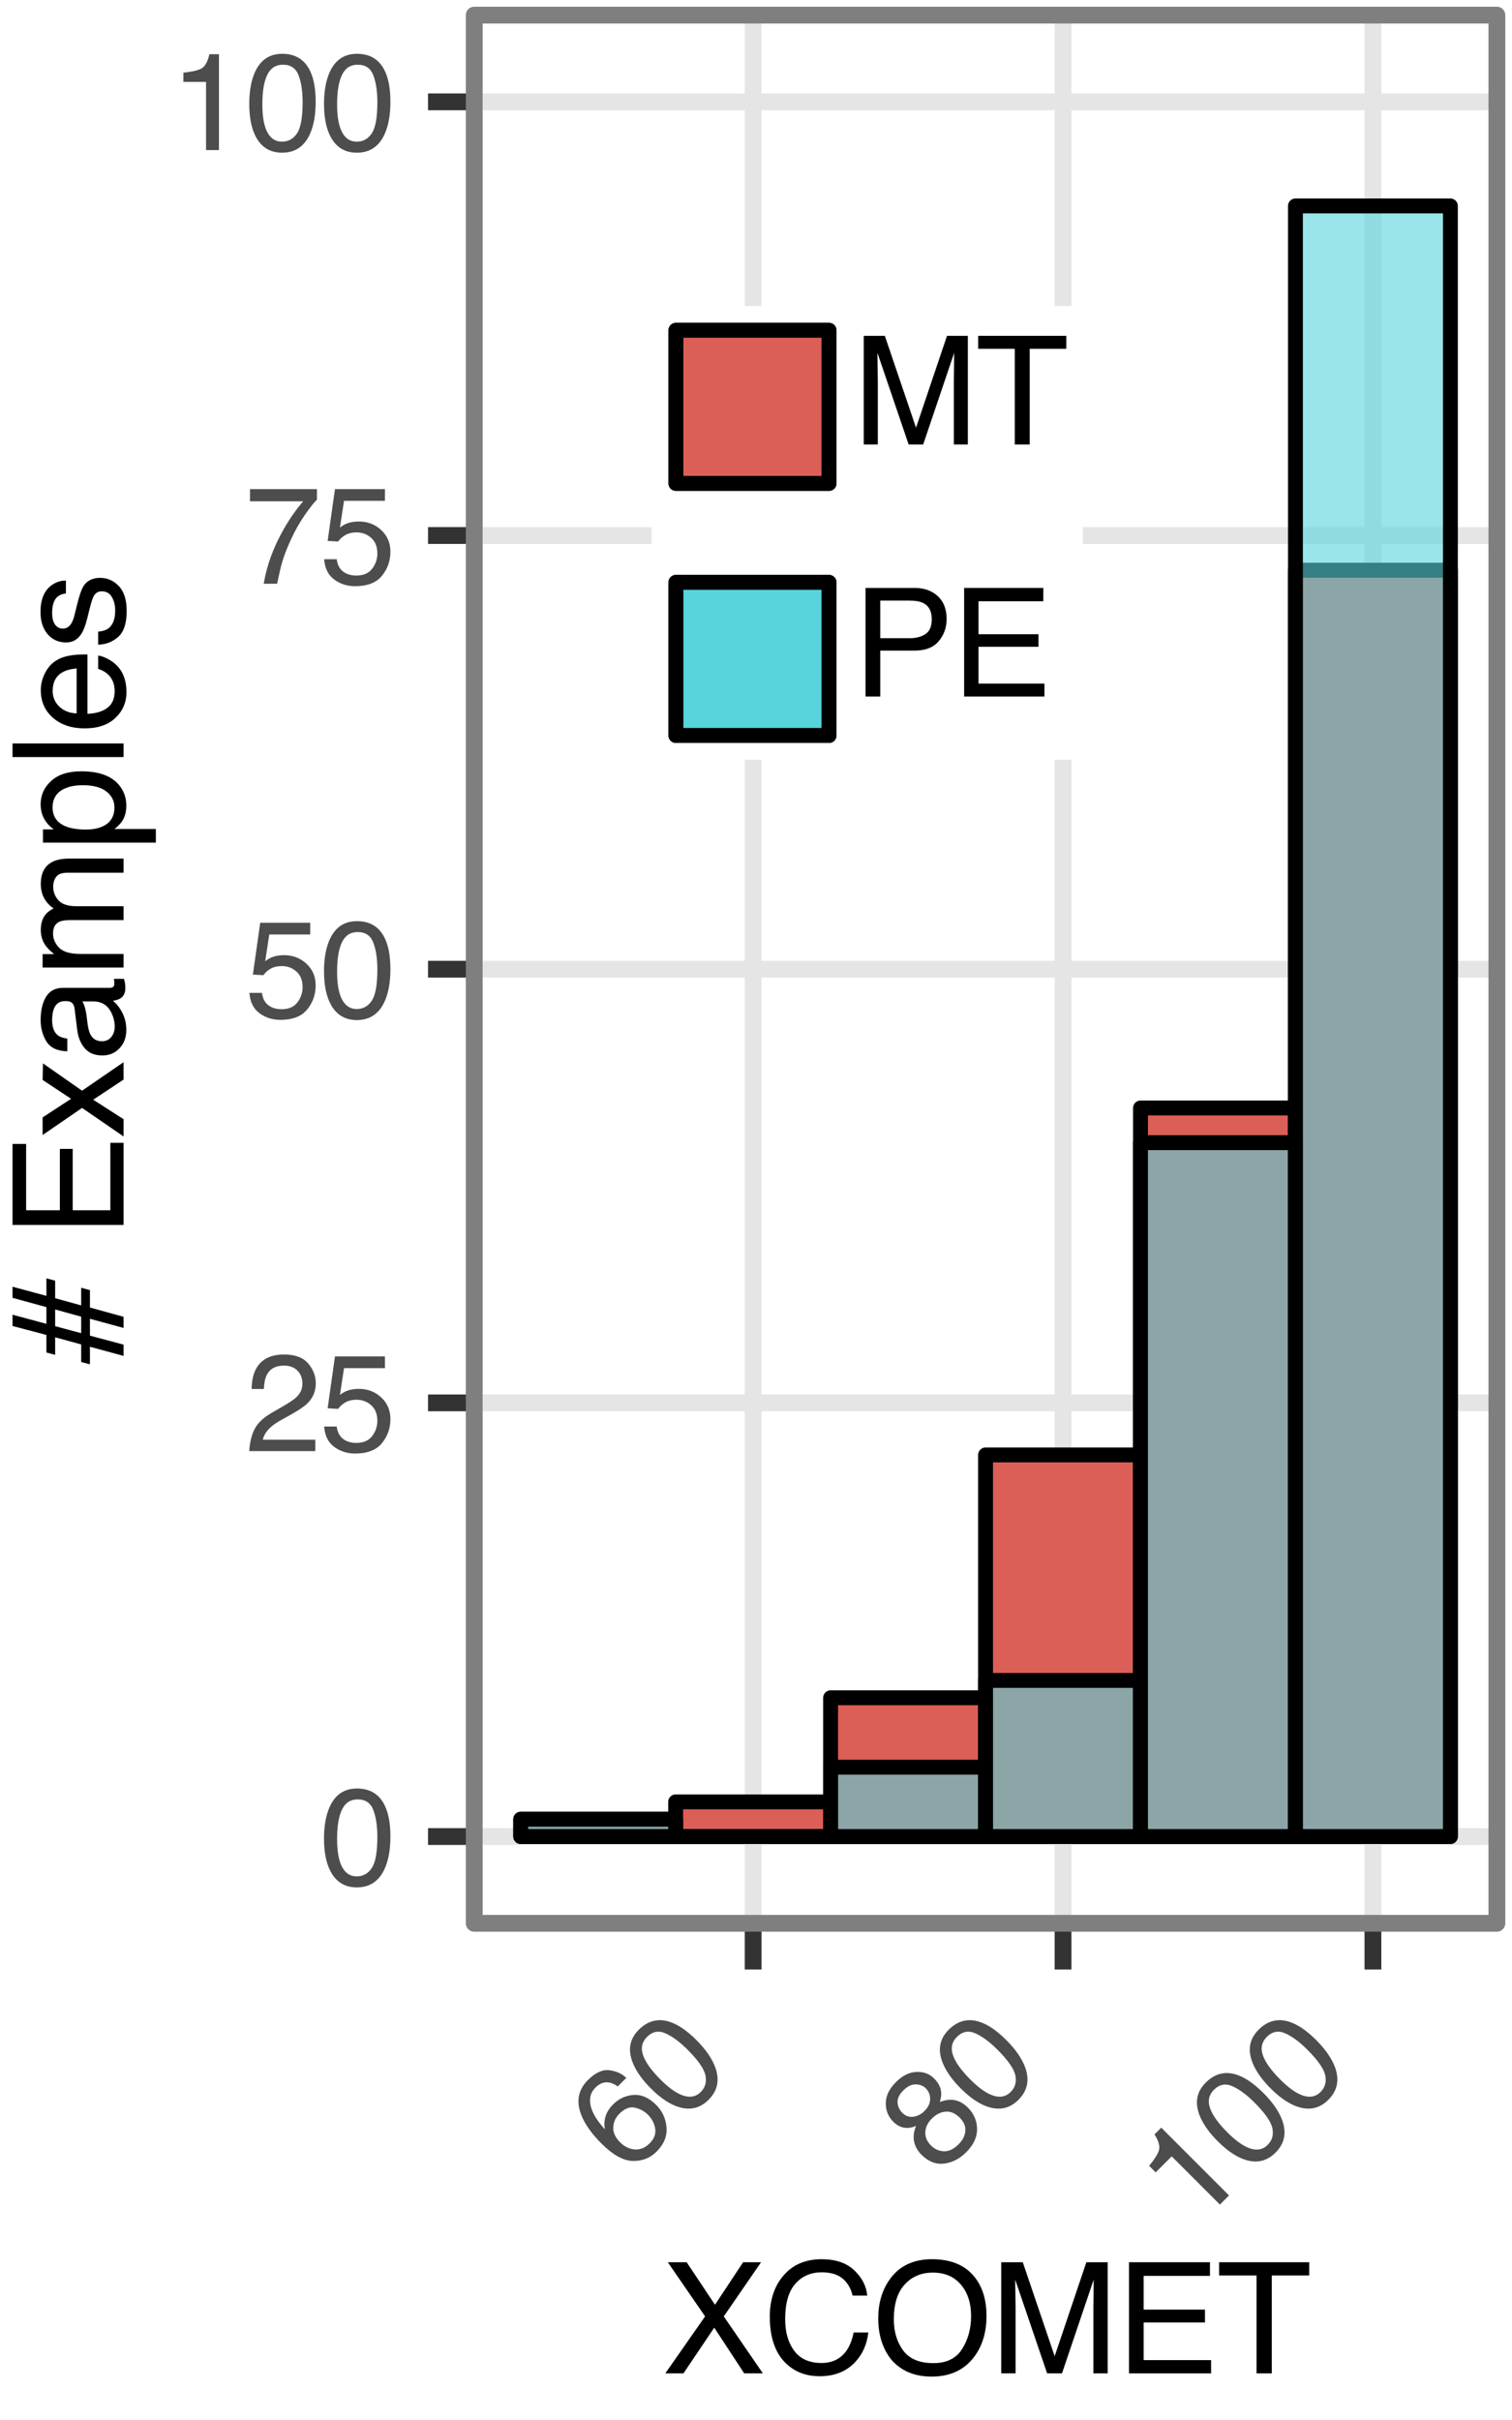 <?xml version="1.0" encoding="utf-8" standalone="no"?>
<!DOCTYPE svg PUBLIC "-//W3C//DTD SVG 1.1//EN"
  "http://www.w3.org/Graphics/SVG/1.1/DTD/svg11.dtd">
<svg xmlns:xlink="http://www.w3.org/1999/xlink" width="90pt" height="144pt" viewBox="0 0 90 144" xmlns="http://www.w3.org/2000/svg" version="1.1">
 <rect x="0" y="0" width="90" height="144" fill="#808080" stroke="none"/>
 <defs>
  <style type="text/css">*{stroke-linejoin: round; stroke-linecap: butt}</style>
 </defs>
 <g id="figure_1">
  <g id="patch_1">
   <path d="M 0 144 
L 90 144 
L 90 0 
L 0 0 
z
" style="fill: #ffffff; stroke: #ffffff; stroke-linejoin: miter"/>
  </g>
  <g id="axes_1">
   <g id="patch_2">
    <path d="M 28.228 114.444 
L 89.1 114.444 
L 89.1 0.9 
L 28.228 0.9 
z
" style="fill: #ffffff"/>
   </g>
   <g id="matplotlib.axis_1">
    <g id="xtick_1">
     <g id="line2d_1">
      <path d="M 44.83 114.444 
L 44.83 0.9 
" clip-path="url(#pcca40e5c64)" style="fill: none; stroke: #e5e5e5; stroke-linecap: square"/>
     </g>
     <g id="line2d_2">
      <path d="M 44.83 114.444 
" style="fill: none; stroke: #333333; stroke-width: 1.5; stroke-linecap: square"/>
      <defs>
       <path id="m9c81a09ba3" d="M 0 0 
L 0 2.75 
" style="stroke: #333333"/>
      </defs>
      <g>
       <use xlink:href="#m9c81a09ba3" x="44.83" y="114.444" style="fill: #333333; stroke: #333333"/>
      </g>
     </g>
     <g id="text_1">
      <!-- 60 -->
      <g style="fill: #4d4d4d" transform="translate(37.359 129.543) rotate(-45) scale(0.08 -0.08)">
       <defs>
        <path id="Helvetica-36" d="M 1872 4494 
Q 2622 4494 2917 4105 
Q 3213 3716 3213 3303 
L 2656 3303 
Q 2606 3569 2497 3719 
Q 2294 4000 1881 4000 
Q 1409 4000 1131 3564 
Q 853 3128 822 2316 
Q 1016 2600 1309 2741 
Q 1578 2866 1909 2866 
Q 2472 2866 2890 2506 
Q 3309 2147 3309 1434 
Q 3309 825 2912 354 
Q 2516 -116 1781 -116 
Q 1153 -116 697 361 
Q 241 838 241 1966 
Q 241 2800 444 3381 
Q 834 4494 1872 4494 
z
M 1831 384 
Q 2275 384 2495 682 
Q 2716 981 2716 1388 
Q 2716 1731 2519 2042 
Q 2322 2353 1803 2353 
Q 1441 2353 1167 2112 
Q 894 1872 894 1388 
Q 894 963 1142 673 
Q 1391 384 1831 384 
z
" transform="scale(0.016)"/>
        <path id="Helvetica-30" d="M 1731 4475 
Q 2600 4475 2988 3759 
Q 3288 3206 3288 2244 
Q 3288 1331 3016 734 
Q 2622 -122 1728 -122 
Q 922 -122 528 578 
Q 200 1163 200 2147 
Q 200 2909 397 3456 
Q 766 4475 1731 4475 
z
M 1725 391 
Q 2163 391 2422 778 
Q 2681 1166 2681 2222 
Q 2681 2984 2493 3476 
Q 2306 3969 1766 3969 
Q 1269 3969 1039 3501 
Q 809 3034 809 2125 
Q 809 1441 956 1025 
Q 1181 391 1725 391 
z
" transform="scale(0.016)"/>
       </defs>
       <use xlink:href="#Helvetica-36"/>
       <use xlink:href="#Helvetica-30" x="55.615"/>
      </g>
     </g>
    </g>
    <g id="xtick_2">
     <g id="line2d_3">
      <path d="M 63.276 114.444 
L 63.276 0.9 
" clip-path="url(#pcca40e5c64)" style="fill: none; stroke: #e5e5e5; stroke-linecap: square"/>
     </g>
     <g id="line2d_4">
      <path d="M 63.276 114.444 
" style="fill: none; stroke: #333333; stroke-width: 1.5; stroke-linecap: square"/>
      <g>
       <use xlink:href="#m9c81a09ba3" x="63.276" y="114.444" style="fill: #333333; stroke: #333333"/>
      </g>
     </g>
     <g id="text_2">
      <!-- 80 -->
      <g style="fill: #4d4d4d" transform="translate(55.805 129.543) rotate(-45) scale(0.08 -0.08)">
       <defs>
        <path id="Helvetica-38" d="M 1741 2600 
Q 2113 2600 2322 2808 
Q 2531 3016 2531 3303 
Q 2531 3553 2331 3762 
Q 2131 3972 1722 3972 
Q 1316 3972 1134 3762 
Q 953 3553 953 3272 
Q 953 2956 1187 2778 
Q 1422 2600 1741 2600 
z
M 1775 384 
Q 2166 384 2423 595 
Q 2681 806 2681 1225 
Q 2681 1659 2415 1884 
Q 2150 2109 1734 2109 
Q 1331 2109 1076 1879 
Q 822 1650 822 1244 
Q 822 894 1055 639 
Q 1288 384 1775 384 
z
M 975 2384 
Q 741 2484 609 2619 
Q 363 2869 363 3269 
Q 363 3769 725 4128 
Q 1088 4488 1753 4488 
Q 2397 4488 2762 4148 
Q 3128 3809 3128 3356 
Q 3128 2938 2916 2678 
Q 2797 2531 2547 2391 
Q 2825 2263 2984 2097 
Q 3281 1784 3281 1284 
Q 3281 694 2884 283 
Q 2488 -128 1763 -128 
Q 1109 -128 657 226 
Q 206 581 206 1256 
Q 206 1653 400 1942 
Q 594 2231 975 2384 
z
" transform="scale(0.016)"/>
       </defs>
       <use xlink:href="#Helvetica-38"/>
       <use xlink:href="#Helvetica-30" x="55.615"/>
      </g>
     </g>
    </g>
    <g id="xtick_3">
     <g id="line2d_5">
      <path d="M 81.722 114.444 
L 81.722 0.9 
" clip-path="url(#pcca40e5c64)" style="fill: none; stroke: #e5e5e5; stroke-linecap: square"/>
     </g>
     <g id="line2d_6">
      <path d="M 81.722 114.444 
" style="fill: none; stroke: #333333; stroke-width: 1.5; stroke-linecap: square"/>
      <g>
       <use xlink:href="#m9c81a09ba3" x="81.722" y="114.444" style="fill: #333333; stroke: #333333"/>
      </g>
     </g>
     <g id="text_3">
      <!-- 100 -->
      <g style="fill: #4d4d4d" transform="translate(71.105 132.689) rotate(-45) scale(0.08 -0.08)">
       <defs>
        <path id="Helvetica-31" d="M 613 3169 
L 613 3600 
Q 1222 3659 1462 3798 
Q 1703 3938 1822 4456 
L 2266 4456 
L 2266 0 
L 1666 0 
L 1666 3169 
L 613 3169 
z
" transform="scale(0.016)"/>
       </defs>
       <use xlink:href="#Helvetica-31"/>
       <use xlink:href="#Helvetica-30" x="55.615"/>
       <use xlink:href="#Helvetica-30" x="111.23"/>
      </g>
     </g>
    </g>
    <g id="xtick_4"/>
    <g id="xtick_5"/>
    <g id="xtick_6"/>
   </g>
   <g id="matplotlib.axis_2">
    <g id="ytick_1">
     <g id="line2d_7">
      <path d="M 28.228 109.283 
L 89.1 109.283 
" clip-path="url(#pcca40e5c64)" style="fill: none; stroke: #e5e5e5; stroke-linecap: square"/>
     </g>
     <g id="line2d_8">
      <path d="M 28.228 109.283 
" style="fill: none; stroke: #333333; stroke-width: 1.5; stroke-linecap: square"/>
      <defs>
       <path id="m136d6ffa2c" d="M 0 0 
L -2.75 0 
" style="stroke: #333333"/>
      </defs>
      <g>
       <use xlink:href="#m136d6ffa2c" x="28.228" y="109.283" style="fill: #333333; stroke: #333333"/>
      </g>
     </g>
     <g id="text_4">
      <!-- 0 -->
      <g style="fill: #4d4d4d" transform="translate(19.03 112.152) scale(0.08 -0.08)">
       <use xlink:href="#Helvetica-30"/>
      </g>
     </g>
    </g>
    <g id="ytick_2">
     <g id="line2d_9">
      <path d="M 28.228 83.477 
L 89.1 83.477 
" clip-path="url(#pcca40e5c64)" style="fill: none; stroke: #e5e5e5; stroke-linecap: square"/>
     </g>
     <g id="line2d_10">
      <path d="M 28.228 83.477 
" style="fill: none; stroke: #333333; stroke-width: 1.5; stroke-linecap: square"/>
      <g>
       <use xlink:href="#m136d6ffa2c" x="28.228" y="83.477" style="fill: #333333; stroke: #333333"/>
      </g>
     </g>
     <g id="text_5">
      <!-- 25 -->
      <g style="fill: #4d4d4d" transform="translate(14.581 86.347) scale(0.08 -0.08)">
       <defs>
        <path id="Helvetica-32" d="M 200 0 
Q 231 578 439 1006 
Q 647 1434 1250 1784 
L 1850 2131 
Q 2253 2366 2416 2531 
Q 2672 2791 2672 3125 
Q 2672 3516 2437 3745 
Q 2203 3975 1813 3975 
Q 1234 3975 1013 3538 
Q 894 3303 881 2888 
L 309 2888 
Q 319 3472 525 3841 
Q 891 4491 1816 4491 
Q 2584 4491 2939 4075 
Q 3294 3659 3294 3150 
Q 3294 2613 2916 2231 
Q 2697 2009 2131 1694 
L 1703 1456 
Q 1397 1288 1222 1134 
Q 909 863 828 531 
L 3272 531 
L 3272 0 
L 200 0 
z
" transform="scale(0.016)"/>
        <path id="Helvetica-35" d="M 791 1141 
Q 847 659 1238 475 
Q 1438 381 1700 381 
Q 2200 381 2440 700 
Q 2681 1019 2681 1406 
Q 2681 1875 2395 2131 
Q 2109 2388 1709 2388 
Q 1419 2388 1211 2275 
Q 1003 2163 856 1963 
L 369 1991 
L 709 4400 
L 3034 4400 
L 3034 3856 
L 1131 3856 
L 941 2613 
Q 1097 2731 1238 2791 
Q 1488 2894 1816 2894 
Q 2431 2894 2859 2497 
Q 3288 2100 3288 1491 
Q 3288 856 2895 371 
Q 2503 -113 1644 -113 
Q 1097 -113 676 195 
Q 256 503 206 1141 
L 791 1141 
z
" transform="scale(0.016)"/>
       </defs>
       <use xlink:href="#Helvetica-32"/>
       <use xlink:href="#Helvetica-35" x="55.615"/>
      </g>
     </g>
    </g>
    <g id="ytick_3">
     <g id="line2d_11">
      <path d="M 28.228 57.672 
L 89.1 57.672 
" clip-path="url(#pcca40e5c64)" style="fill: none; stroke: #e5e5e5; stroke-linecap: square"/>
     </g>
     <g id="line2d_12">
      <path d="M 28.228 57.672 
" style="fill: none; stroke: #333333; stroke-width: 1.5; stroke-linecap: square"/>
      <g>
       <use xlink:href="#m136d6ffa2c" x="28.228" y="57.672" style="fill: #333333; stroke: #333333"/>
      </g>
     </g>
     <g id="text_6">
      <!-- 50 -->
      <g style="fill: #4d4d4d" transform="translate(14.581 60.541) scale(0.08 -0.08)">
       <use xlink:href="#Helvetica-35"/>
       <use xlink:href="#Helvetica-30" x="55.615"/>
      </g>
     </g>
    </g>
    <g id="ytick_4">
     <g id="line2d_13">
      <path d="M 28.228 31.866 
L 89.1 31.866 
" clip-path="url(#pcca40e5c64)" style="fill: none; stroke: #e5e5e5; stroke-linecap: square"/>
     </g>
     <g id="line2d_14">
      <path d="M 28.228 31.866 
" style="fill: none; stroke: #333333; stroke-width: 1.5; stroke-linecap: square"/>
      <g>
       <use xlink:href="#m136d6ffa2c" x="28.228" y="31.866" style="fill: #333333; stroke: #333333"/>
      </g>
     </g>
     <g id="text_7">
      <!-- 75 -->
      <g style="fill: #4d4d4d" transform="translate(14.581 34.736) scale(0.08 -0.08)">
       <defs>
        <path id="Helvetica-37" d="M 3347 4400 
L 3347 3909 
Q 3131 3700 2773 3181 
Q 2416 2663 2141 2063 
Q 1869 1478 1728 997 
Q 1638 688 1494 0 
L 872 0 
Q 1084 1281 1809 2550 
Q 2238 3294 2709 3834 
L 234 3834 
L 234 4400 
L 3347 4400 
z
" transform="scale(0.016)"/>
       </defs>
       <use xlink:href="#Helvetica-37"/>
       <use xlink:href="#Helvetica-35" x="55.615"/>
      </g>
     </g>
    </g>
    <g id="ytick_5">
     <g id="line2d_15">
      <path d="M 28.228 6.061 
L 89.1 6.061 
" clip-path="url(#pcca40e5c64)" style="fill: none; stroke: #e5e5e5; stroke-linecap: square"/>
     </g>
     <g id="line2d_16">
      <path d="M 28.228 6.061 
" style="fill: none; stroke: #333333; stroke-width: 1.5; stroke-linecap: square"/>
      <g>
       <use xlink:href="#m136d6ffa2c" x="28.228" y="6.061" style="fill: #333333; stroke: #333333"/>
      </g>
     </g>
     <g id="text_8">
      <!-- 100 -->
      <g style="fill: #4d4d4d" transform="translate(10.132 8.93) scale(0.08 -0.08)">
       <use xlink:href="#Helvetica-31"/>
       <use xlink:href="#Helvetica-30" x="55.615"/>
       <use xlink:href="#Helvetica-30" x="111.23"/>
      </g>
     </g>
    </g>
    <g id="ytick_6"/>
    <g id="ytick_7"/>
    <g id="ytick_8"/>
    <g id="ytick_9"/>
   </g>
   <g id="PolyCollection_1">
    <path d="M 30.995 109.283 
L 30.995 108.25 
L 40.218 108.25 
L 40.218 109.283 
z
" clip-path="url(#pcca40e5c64)" style="fill: #db5f57; stroke: #000000; stroke-width: 0.886"/>
    <path d="M 40.218 109.283 
L 40.218 107.218 
L 49.441 107.218 
L 49.441 109.283 
z
" clip-path="url(#pcca40e5c64)" style="fill: #db5f57; stroke: #000000; stroke-width: 0.886"/>
    <path d="M 49.441 109.283 
L 49.441 101.025 
L 58.664 101.025 
L 58.664 109.283 
z
" clip-path="url(#pcca40e5c64)" style="fill: #db5f57; stroke: #000000; stroke-width: 0.886"/>
    <path d="M 58.664 109.283 
L 58.664 86.574 
L 67.887 86.574 
L 67.887 109.283 
z
" clip-path="url(#pcca40e5c64)" style="fill: #db5f57; stroke: #000000; stroke-width: 0.886"/>
    <path d="M 67.887 109.283 
L 67.887 65.93 
L 77.11 65.93 
L 77.11 109.283 
z
" clip-path="url(#pcca40e5c64)" style="fill: #db5f57; stroke: #000000; stroke-width: 0.886"/>
    <path d="M 77.11 109.283 
L 77.11 33.931 
L 86.333 33.931 
L 86.333 109.283 
z
" clip-path="url(#pcca40e5c64)" style="fill: #db5f57; stroke: #000000; stroke-width: 0.886"/>
   </g>
   <g id="PolyCollection_2">
    <path d="M 30.995 109.283 
L 30.995 108.25 
L 40.218 108.25 
L 40.218 109.283 
z
" clip-path="url(#pcca40e5c64)" style="fill: #57d3db; fill-opacity: 0.6; stroke: #000000; stroke-width: 0.886"/>
    <path d="M 40.218 109.283 
L 40.218 109.283 
L 49.441 109.283 
L 49.441 109.283 
z
" clip-path="url(#pcca40e5c64)" style="fill: #57d3db; fill-opacity: 0.6; stroke: #000000; stroke-width: 0.886"/>
    <path d="M 49.441 109.283 
L 49.441 105.154 
L 58.664 105.154 
L 58.664 109.283 
z
" clip-path="url(#pcca40e5c64)" style="fill: #57d3db; fill-opacity: 0.6; stroke: #000000; stroke-width: 0.886"/>
    <path d="M 58.664 109.283 
L 58.664 99.993 
L 67.887 99.993 
L 67.887 109.283 
z
" clip-path="url(#pcca40e5c64)" style="fill: #57d3db; fill-opacity: 0.6; stroke: #000000; stroke-width: 0.886"/>
    <path d="M 67.887 109.283 
L 67.887 67.994 
L 77.11 67.994 
L 77.11 109.283 
z
" clip-path="url(#pcca40e5c64)" style="fill: #57d3db; fill-opacity: 0.6; stroke: #000000; stroke-width: 0.886"/>
    <path d="M 77.11 109.283 
L 77.11 12.254 
L 86.333 12.254 
L 86.333 109.283 
z
" clip-path="url(#pcca40e5c64)" style="fill: #57d3db; fill-opacity: 0.6; stroke: #000000; stroke-width: 0.886"/>
   </g>
  </g>
  <g id="patch_3">
   <path d="M 28.228 114.444 
L 89.1 114.444 
L 89.1 0.9 
L 28.228 0.9 
L 28.228 114.444 
z
" style="fill: none; stroke: #7f7f7f; stroke-linejoin: miter"/>
  </g>
  <g id="text_9">
   <!-- XCOMET -->
   <g transform="translate(39.414 141.224) scale(0.09 -0.09)">
    <defs>
     <path id="Helvetica-58" d="M 881 0 
L 131 0 
L 1775 2353 
L 234 4591 
L 1013 4591 
L 2184 2834 
L 3347 4591 
L 4088 4591 
L 2547 2353 
L 4163 0 
L 3391 0 
L 2153 1888 
L 881 0 
z
" transform="scale(0.016)"/>
     <path id="Helvetica-43" d="M 2422 4716 
Q 3294 4716 3775 4256 
Q 4256 3797 4309 3213 
L 3703 3213 
Q 3600 3656 3292 3915 
Q 2984 4175 2428 4175 
Q 1750 4175 1333 3698 
Q 916 3222 916 2238 
Q 916 1431 1292 929 
Q 1669 428 2416 428 
Q 3103 428 3463 956 
Q 3653 1234 3747 1688 
L 4353 1688 
Q 4272 963 3816 472 
Q 3269 -119 2341 -119 
Q 1541 -119 997 366 
Q 281 1006 281 2344 
Q 281 3359 819 4009 
Q 1400 4716 2422 4716 
z
M 2297 4716 
L 2297 4716 
z
" transform="scale(0.016)"/>
     <path id="Helvetica-4f" d="M 2469 4716 
Q 3684 4716 4269 3934 
Q 4725 3325 4725 2375 
Q 4725 1347 4203 666 
Q 3591 -134 2456 -134 
Q 1397 -134 791 566 
Q 250 1241 250 2272 
Q 250 3203 713 3866 
Q 1306 4716 2469 4716 
z
M 2531 422 
Q 3353 422 3720 1011 
Q 4088 1600 4088 2366 
Q 4088 3175 3664 3669 
Q 3241 4163 2506 4163 
Q 1794 4163 1344 3673 
Q 894 3184 894 2231 
Q 894 1469 1280 945 
Q 1666 422 2531 422 
z
M 2488 4716 
L 2488 4716 
z
" transform="scale(0.016)"/>
     <path id="Helvetica-4d" d="M 472 4591 
L 1363 4591 
L 2681 709 
L 3991 4591 
L 4872 4591 
L 4872 0 
L 4281 0 
L 4281 2709 
Q 4281 2850 4287 3175 
Q 4294 3500 4294 3872 
L 2984 0 
L 2369 0 
L 1050 3872 
L 1050 3731 
Q 1050 3563 1058 3217 
Q 1066 2872 1066 2709 
L 1066 0 
L 472 0 
L 472 4591 
z
" transform="scale(0.016)"/>
     <path id="Helvetica-45" d="M 547 4591 
L 3894 4591 
L 3894 4028 
L 1153 4028 
L 1153 2634 
L 3688 2634 
L 3688 2103 
L 1153 2103 
L 1153 547 
L 3941 547 
L 3941 0 
L 547 0 
L 547 4591 
z
M 2244 4591 
L 2244 4591 
z
" transform="scale(0.016)"/>
     <path id="Helvetica-54" d="M 3828 4591 
L 3828 4044 
L 2281 4044 
L 2281 0 
L 1650 0 
L 1650 4044 
L 103 4044 
L 103 4591 
L 3828 4591 
z
" transform="scale(0.016)"/>
    </defs>
    <use xlink:href="#Helvetica-58"/>
    <use xlink:href="#Helvetica-43" x="66.699"/>
    <use xlink:href="#Helvetica-4f" x="138.916"/>
    <use xlink:href="#Helvetica-4d" x="216.699"/>
    <use xlink:href="#Helvetica-45" x="300"/>
    <use xlink:href="#Helvetica-54" x="366.699"/>
   </g>
  </g>
  <g id="text_10">
   <!-- # Examples -->
   <g transform="translate(7.356 81.182) rotate(-90) scale(0.09 -0.09)">
    <defs>
     <path id="Helvetica-23" d="M 94 1753 
L 822 1753 
L 1116 2828 
L 391 2828 
L 488 3191 
L 1213 3191 
L 1584 4591 
L 2050 4591 
L 1672 3191 
L 2363 3191 
L 2747 4591 
L 3206 4591 
L 2828 3191 
L 3553 3191 
L 3456 2828 
L 2731 2828 
L 2434 1753 
L 3163 1753 
L 3066 1391 
L 2347 1391 
L 1963 0 
L 1503 0 
L 1881 1391 
L 1184 1391 
L 813 0 
L 347 0 
L 725 1391 
L 0 1391 
L 94 1753 
z
M 1969 1753 
L 2266 2828 
L 1575 2828 
L 1288 1753 
L 1969 1753 
z
" transform="scale(0.016)"/>
     <path id="Helvetica-20" transform="scale(0.016)"/>
     <path id="Helvetica-78" d="M 94 3347 
L 822 3347 
L 1591 2169 
L 2369 3347 
L 3053 3331 
L 1925 1716 
L 3103 0 
L 2384 0 
L 1553 1256 
L 747 0 
L 34 0 
L 1213 1716 
L 94 3347 
z
" transform="scale(0.016)"/>
     <path id="Helvetica-61" d="M 844 891 
Q 844 647 1022 506 
Q 1200 366 1444 366 
Q 1741 366 2019 503 
Q 2488 731 2488 1250 
L 2488 1703 
Q 2384 1638 2221 1594 
Q 2059 1550 1903 1531 
L 1563 1488 
Q 1256 1447 1103 1359 
Q 844 1213 844 891 
z
M 2206 2028 
Q 2400 2053 2466 2191 
Q 2503 2266 2503 2406 
Q 2503 2694 2298 2823 
Q 2094 2953 1713 2953 
Q 1272 2953 1088 2716 
Q 984 2584 953 2325 
L 428 2325 
Q 444 2944 830 3186 
Q 1216 3428 1725 3428 
Q 2316 3428 2684 3203 
Q 3050 2978 3050 2503 
L 3050 575 
Q 3050 488 3086 434 
Q 3122 381 3238 381 
Q 3275 381 3322 386 
Q 3369 391 3422 400 
L 3422 -16 
Q 3291 -53 3222 -62 
Q 3153 -72 3034 -72 
Q 2744 -72 2613 134 
Q 2544 244 2516 444 
Q 2344 219 2022 53 
Q 1700 -113 1313 -113 
Q 847 -113 551 170 
Q 256 453 256 878 
Q 256 1344 547 1600 
Q 838 1856 1309 1916 
L 2206 2028 
z
M 1741 3428 
L 1741 3428 
z
" transform="scale(0.016)"/>
     <path id="Helvetica-6d" d="M 413 3347 
L 969 3347 
L 969 2872 
Q 1169 3119 1331 3231 
Q 1609 3422 1963 3422 
Q 2363 3422 2606 3225 
Q 2744 3113 2856 2894 
Q 3044 3163 3297 3292 
Q 3550 3422 3866 3422 
Q 4541 3422 4784 2934 
Q 4916 2672 4916 2228 
L 4916 0 
L 4331 0 
L 4331 2325 
Q 4331 2659 4164 2784 
Q 3997 2909 3756 2909 
Q 3425 2909 3186 2687 
Q 2947 2466 2947 1947 
L 2947 0 
L 2375 0 
L 2375 2184 
Q 2375 2525 2294 2681 
Q 2166 2916 1816 2916 
Q 1497 2916 1236 2669 
Q 975 2422 975 1775 
L 975 0 
L 413 0 
L 413 3347 
z
" transform="scale(0.016)"/>
     <path id="Helvetica-70" d="M 1825 378 
Q 2219 378 2480 708 
Q 2741 1038 2741 1694 
Q 2741 2094 2625 2381 
Q 2406 2934 1825 2934 
Q 1241 2934 1025 2350 
Q 909 2038 909 1556 
Q 909 1169 1025 897 
Q 1244 378 1825 378 
z
M 369 3331 
L 916 3331 
L 916 2888 
Q 1084 3116 1284 3241 
Q 1569 3428 1953 3428 
Q 2522 3428 2919 2992 
Q 3316 2556 3316 1747 
Q 3316 653 2744 184 
Q 2381 -113 1900 -113 
Q 1522 -113 1266 53 
Q 1116 147 931 375 
L 931 -1334 
L 369 -1334 
L 369 3331 
z
" transform="scale(0.016)"/>
     <path id="Helvetica-6c" d="M 428 4591 
L 991 4591 
L 991 0 
L 428 0 
L 428 4591 
z
" transform="scale(0.016)"/>
     <path id="Helvetica-65" d="M 1806 3422 
Q 2163 3422 2497 3255 
Q 2831 3088 3006 2822 
Q 3175 2569 3231 2231 
Q 3281 2000 3281 1494 
L 828 1494 
Q 844 984 1069 676 
Q 1294 369 1766 369 
Q 2206 369 2469 659 
Q 2619 828 2681 1050 
L 3234 1050 
Q 3213 866 3089 639 
Q 2966 413 2813 269 
Q 2556 19 2178 -69 
Q 1975 -119 1719 -119 
Q 1094 -119 659 336 
Q 225 791 225 1609 
Q 225 2416 662 2919 
Q 1100 3422 1806 3422 
z
M 2703 1941 
Q 2669 2306 2544 2525 
Q 2313 2931 1772 2931 
Q 1384 2931 1121 2651 
Q 859 2372 844 1941 
L 2703 1941 
z
M 1753 3428 
L 1753 3428 
z
" transform="scale(0.016)"/>
     <path id="Helvetica-73" d="M 747 1050 
Q 772 769 888 619 
Q 1100 347 1625 347 
Q 1938 347 2175 483 
Q 2413 619 2413 903 
Q 2413 1119 2222 1231 
Q 2100 1300 1741 1391 
L 1294 1503 
Q 866 1609 663 1741 
Q 300 1969 300 2372 
Q 300 2847 642 3140 
Q 984 3434 1563 3434 
Q 2319 3434 2653 2991 
Q 2863 2709 2856 2384 
L 2325 2384 
Q 2309 2575 2191 2731 
Q 1997 2953 1519 2953 
Q 1200 2953 1036 2831 
Q 872 2709 872 2509 
Q 872 2291 1088 2159 
Q 1213 2081 1456 2022 
L 1828 1931 
Q 2434 1784 2641 1647 
Q 2969 1431 2969 969 
Q 2969 522 2630 197 
Q 2291 -128 1597 -128 
Q 850 -128 539 211 
Q 228 550 206 1050 
L 747 1050 
z
M 1578 3428 
L 1578 3428 
z
" transform="scale(0.016)"/>
    </defs>
    <use xlink:href="#Helvetica-23"/>
    <use xlink:href="#Helvetica-20" x="55.615"/>
    <use xlink:href="#Helvetica-45" x="83.398"/>
    <use xlink:href="#Helvetica-78" x="150.098"/>
    <use xlink:href="#Helvetica-61" x="200.098"/>
    <use xlink:href="#Helvetica-6d" x="255.713"/>
    <use xlink:href="#Helvetica-70" x="339.014"/>
    <use xlink:href="#Helvetica-6c" x="394.629"/>
    <use xlink:href="#Helvetica-65" x="416.846"/>
    <use xlink:href="#Helvetica-73" x="472.461"/>
   </g>
  </g>
  <g id="patch_4">
   <path d="M 38.79 45.209 
L 64.455 45.209 
L 64.455 18.209 
L 38.79 18.209 
z
" style="fill: #ffffff"/>
  </g>
  <g id="patch_5">
   <path d="M 40.79 28.209 
L 48.79 28.209 
L 48.79 20.209 
L 40.79 20.209 
L 40.79 28.209 
z
" clip-path="url(#p0462362a85)" style="fill: none; stroke: #cccccc; stroke-linejoin: miter"/>
  </g>
  <g id="patch_6">
   <path d="M 40.233 28.766 
L 49.347 28.766 
L 49.347 19.652 
L 40.233 19.652 
z
" clip-path="url(#p0462362a85)" style="fill: #db5f57; stroke: #000000; stroke-width: 0.886; stroke-linejoin: miter; stroke-linecap: square"/>
  </g>
  <g id="patch_7">
   <path d="M 40.233 28.766 
L 49.347 28.766 
L 49.347 19.652 
L 40.233 19.652 
z
" clip-path="url(#p0462362a85)" style="fill: #db5f57; fill-opacity: 0.6; stroke: #000000; stroke-width: 0.886; stroke-linejoin: miter; stroke-linecap: square"/>
  </g>
  <g id="text_11">
   <!-- MT -->
   <g transform="translate(50.75 26.448) scale(0.088 -0.088)">
    <use xlink:href="#Helvetica-4d"/>
    <use xlink:href="#Helvetica-54" x="83.301"/>
   </g>
  </g>
  <g id="patch_8">
   <path d="M 40.79 43.209 
L 48.79 43.209 
L 48.79 35.209 
L 40.79 35.209 
L 40.79 43.209 
z
" clip-path="url(#p443c512e27)" style="fill: none; stroke: #cccccc; stroke-linejoin: miter"/>
  </g>
  <g id="patch_9">
   <path d="M 40.233 43.766 
L 49.347 43.766 
L 49.347 34.652 
L 40.233 34.652 
z
" clip-path="url(#p443c512e27)" style="fill: #57d3db; stroke: #000000; stroke-width: 0.886; stroke-linejoin: miter; stroke-linecap: square"/>
  </g>
  <g id="patch_10">
   <path d="M 40.233 43.766 
L 49.347 43.766 
L 49.347 34.652 
L 40.233 34.652 
z
" clip-path="url(#p443c512e27)" style="fill: #57d3db; fill-opacity: 0.6; stroke: #000000; stroke-width: 0.886; stroke-linejoin: miter; stroke-linecap: square"/>
  </g>
  <g id="text_12">
   <!-- PE -->
   <g transform="translate(50.75 41.448) scale(0.088 -0.088)">
    <defs>
     <path id="Helvetica-50" d="M 547 4591 
L 2613 4591 
Q 3225 4591 3600 4245 
Q 3975 3900 3975 3275 
Q 3975 2738 3640 2339 
Q 3306 1941 2613 1941 
L 1169 1941 
L 1169 0 
L 547 0 
L 547 4591 
z
M 3347 3272 
Q 3347 3778 2972 3959 
Q 2766 4056 2406 4056 
L 1169 4056 
L 1169 2466 
L 2406 2466 
Q 2825 2466 3086 2644 
Q 3347 2822 3347 3272 
z
" transform="scale(0.016)"/>
    </defs>
    <use xlink:href="#Helvetica-50"/>
    <use xlink:href="#Helvetica-45" x="66.699"/>
   </g>
  </g>
 </g>
 <defs>
  <clipPath id="pcca40e5c64">
   <rect x="28.228" y="0.9" width="60.872" height="113.544"/>
  </clipPath>
  <clipPath id="p0462362a85">
   <path d="M 39.79 29.209 
L 39.79 19.209 
L 49.79 19.209 
L 49.79 29.209 
"/>
  </clipPath>
  <clipPath id="p443c512e27">
   <path d="M 39.79 44.209 
L 39.79 34.209 
L 49.79 34.209 
L 49.79 44.209 
"/>
  </clipPath>
 </defs>
</svg>
